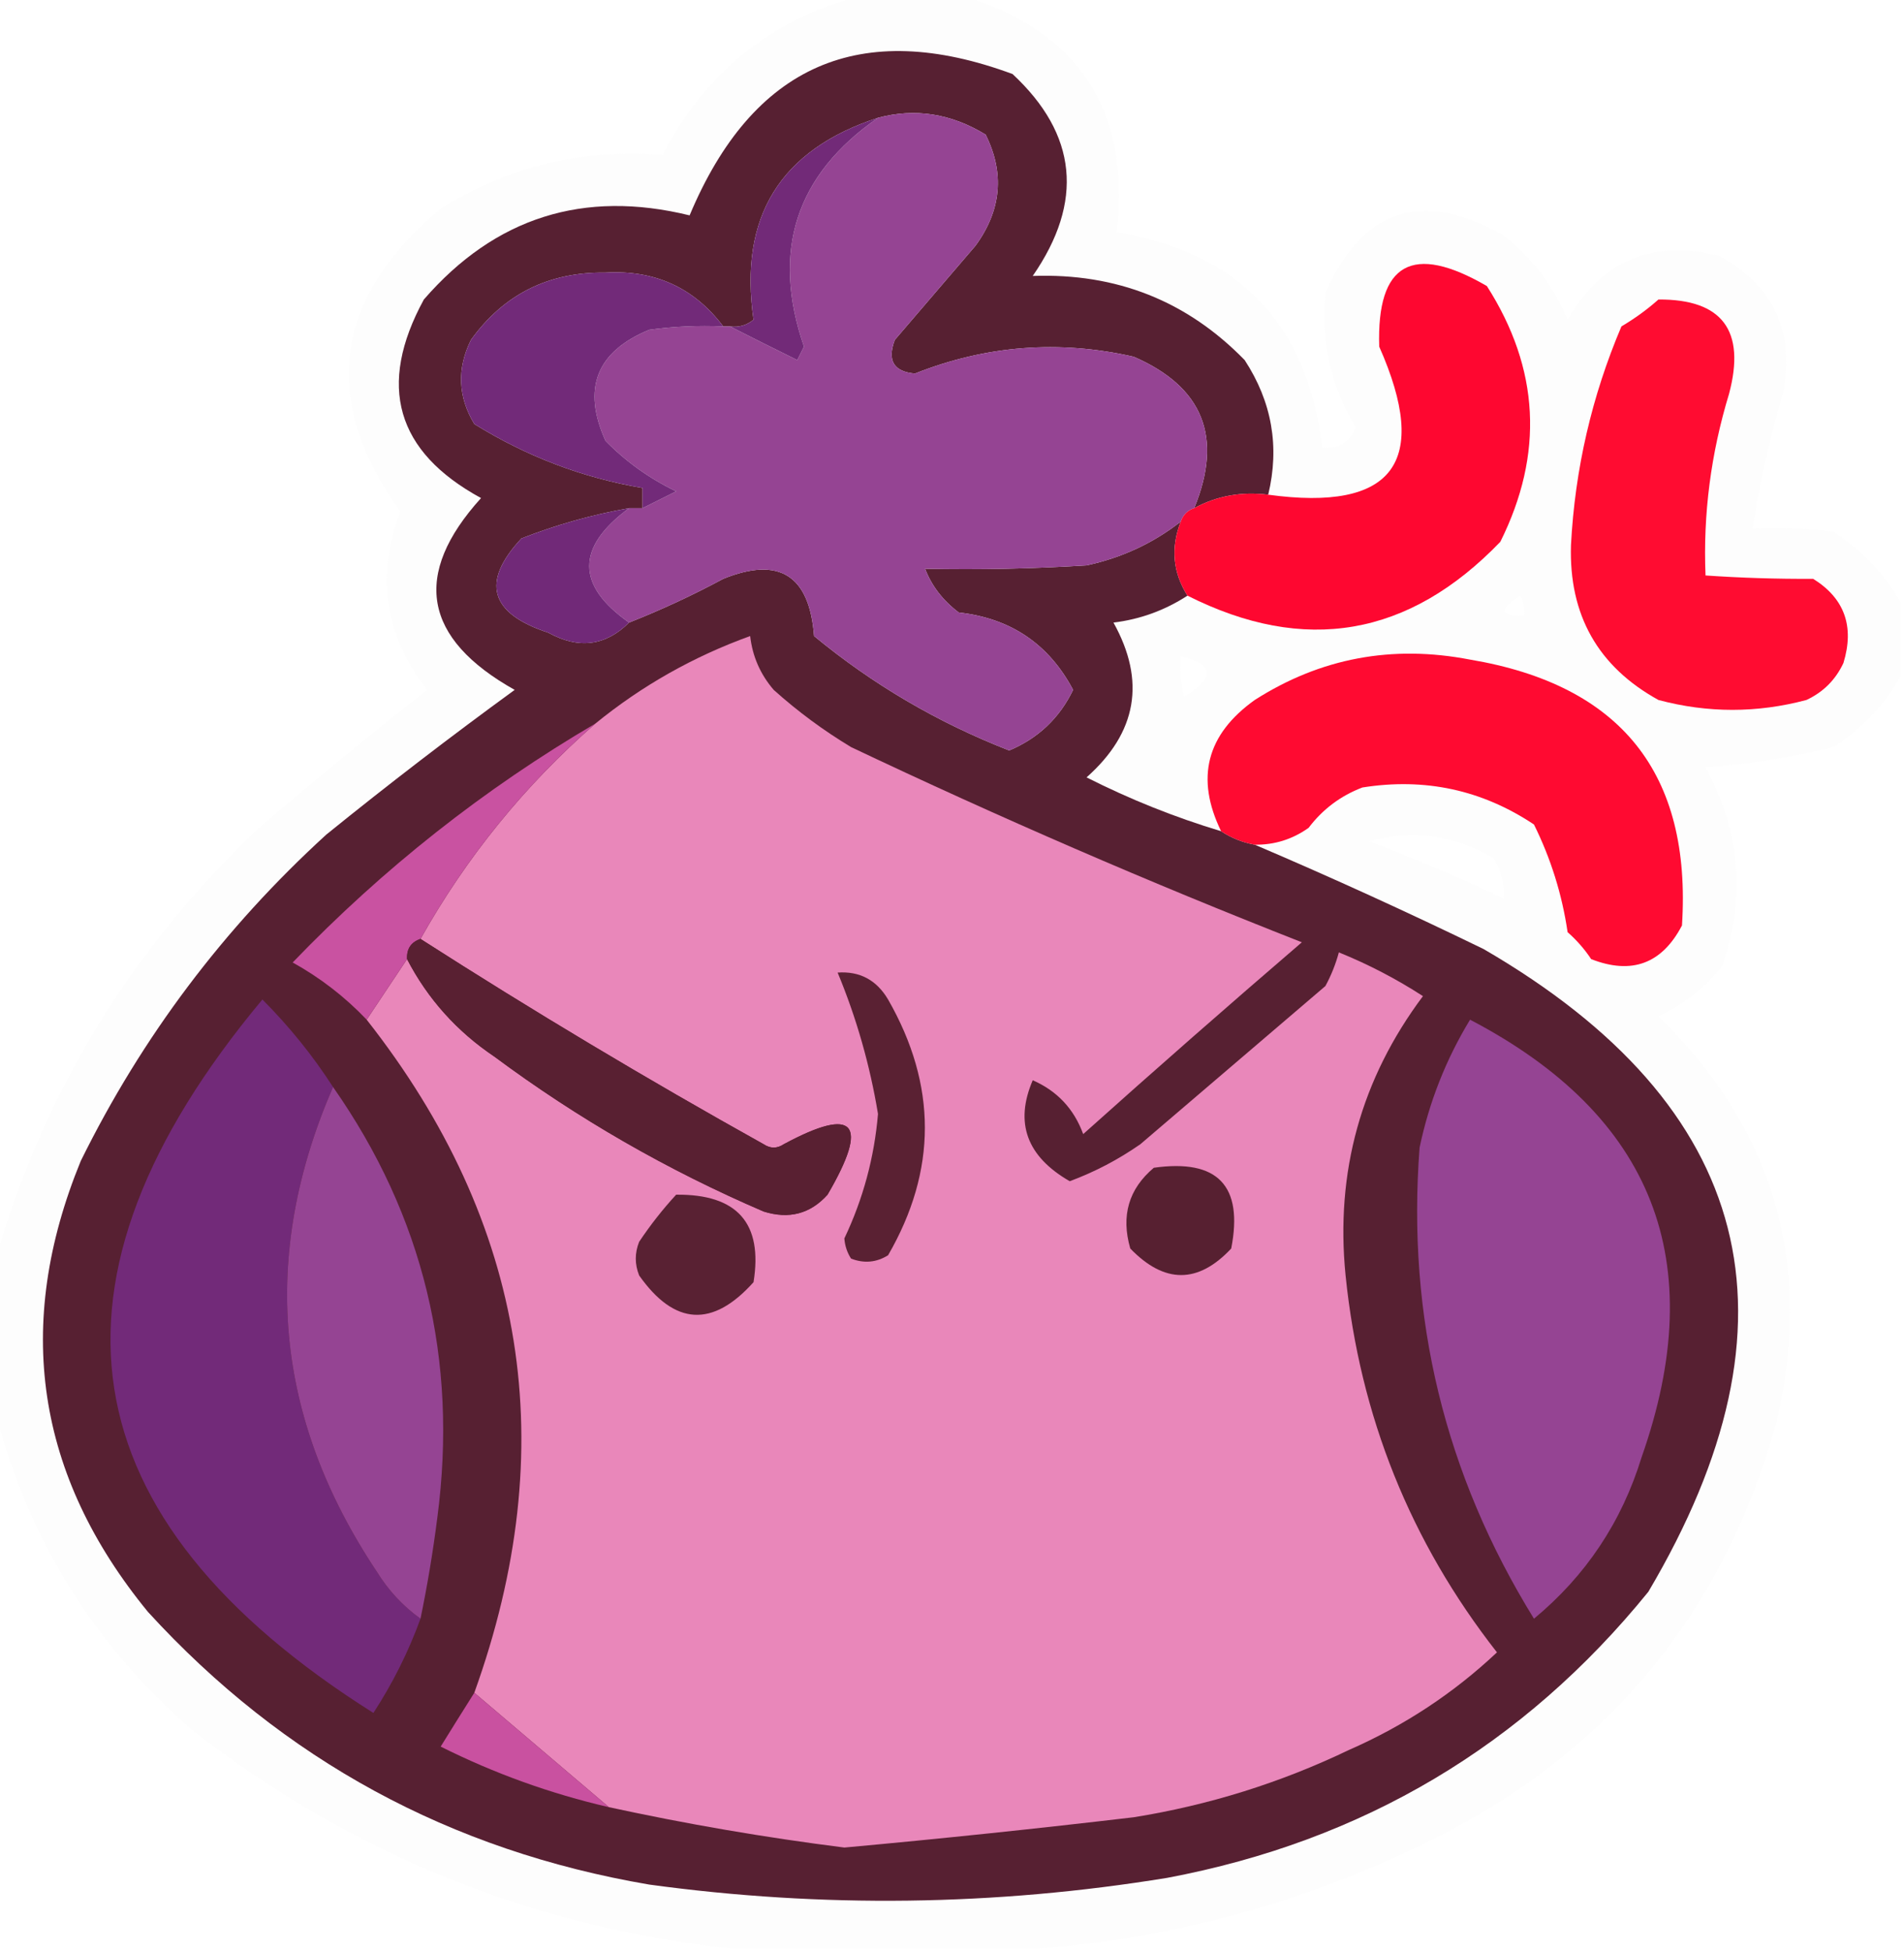 <?xml version="1.0" encoding="UTF-8"?>
<!DOCTYPE svg PUBLIC "-//W3C//DTD SVG 1.1//EN" "http://www.w3.org/Graphics/SVG/1.1/DTD/svg11.dtd">
<svg xmlns="http://www.w3.org/2000/svg" version="1.1" width="283px" height="290px" style="shape-rendering:geometricPrecision; text-rendering:geometricPrecision; image-rendering:optimizeQuality; fill-rule:evenodd; clip-rule:evenodd" xmlns:xlink="http://www.w3.org/1999/xlink">
<g><path style="opacity:0.874" fill="#fdfcfc" d="M 127.5,-0.5 C 132.833,-0.5 138.167,-0.5 143.5,-0.5C 160.529,4.863 168.029,16.53 166,34.5C 184.239,37.571 194.406,48.237 196.5,66.5C 198.912,66.756 200.579,65.756 201.5,63.5C 197.784,57.304 196.284,50.638 197,43.5C 202.586,30.942 211.419,28.109 223.5,35C 227.759,38.358 230.926,42.525 233,47.5C 238.076,38.715 245.576,35.548 255.5,38C 263.624,42.419 266.79,49.253 265,58.5C 263.052,65.076 261.552,71.742 260.5,78.5C 264.514,78.335 268.514,78.501 272.5,79C 276.74,81.738 280.074,85.238 282.5,89.5C 282.5,93.167 282.5,96.833 282.5,100.5C 280.074,104.762 276.74,108.262 272.5,111C 266.254,112.541 259.921,113.541 253.5,114C 258.669,123.518 259.503,133.351 256,143.5C 253.408,146.762 250.241,149.262 246.5,151C 263.74,167.784 269.574,187.951 264,211.5C 255.939,240.23 238.439,261.064 211.5,274C 193.36,282.782 174.36,287.949 154.5,289.5C 139.167,289.5 123.833,289.5 108.5,289.5C 78.779,286.204 52.112,275.37 28.5,257C 14.037,244.395 4.371,228.895 -0.5,210.5C -0.5,202.5 -0.5,194.5 -0.5,186.5C 6.728,161.894 19.728,140.727 38.5,123C 46.688,115.978 55.021,109.144 63.5,102.5C 57.203,94.485 55.87,85.651 59.5,76C 47.562,59.349 49.562,44.349 65.5,31C 75.608,24.723 86.608,22.057 98.5,23C 104.81,10.842 114.476,3.008 127.5,-0.5 Z M 226.5,91.5 C 222.867,91.557 222.7,90.557 226,88.5C 226.483,89.448 226.649,90.448 226.5,91.5 Z M 175.5,97.5 C 180.467,98.693 180.633,100.693 176,103.5C 175.505,101.527 175.338,99.527 175.5,97.5 Z M 223.5,133.5 C 216.97,130.403 210.304,127.57 203.5,125C 209.95,123.219 216.116,124.052 222,127.5C 223.128,129.345 223.628,131.345 223.5,133.5 Z"/></g>
<g><path style="opacity:1" fill="#572032" d="M 188.5,73.5 C 184.513,73.01 180.846,73.676 177.5,75.5C 181.828,64.974 178.828,57.474 168.5,53C 157.392,50.477 146.559,51.31 136,55.5C 132.836,55.233 131.836,53.567 133,50.5C 137,45.833 141,41.167 145,36.5C 148.849,31.224 149.349,25.724 146.5,20C 141.348,16.863 136.015,16.03 130.5,17.5C 115.954,22.247 109.788,32.247 112,47.5C 110.989,48.337 109.822,48.67 108.5,48.5C 108.167,48.5 107.833,48.5 107.5,48.5C 103.166,42.752 97.333,40.086 90,40.5C 81.54,40.396 74.874,43.73 70,50.5C 67.891,54.781 68.058,58.948 70.5,63C 78.295,67.832 86.629,70.999 95.5,72.5C 95.5,73.5 95.5,74.5 95.5,75.5C 94.833,75.5 94.167,75.5 93.5,75.5C 88.007,76.47 82.673,77.97 77.5,80C 71.457,86.483 72.79,91.149 81.5,94C 85.994,96.485 89.994,95.985 93.5,92.5C 98.26,90.621 102.927,88.454 107.5,86C 115.812,82.632 120.312,85.465 121,94.5C 129.713,101.693 139.379,107.36 150,111.5C 154.304,109.696 157.471,106.696 159.5,102.5C 155.893,95.691 150.226,91.858 142.5,91C 140.135,89.21 138.468,87.044 137.5,84.5C 145.507,84.666 153.507,84.5 161.5,84C 166.722,82.878 171.388,80.711 175.5,77.5C 173.984,81.385 174.318,85.052 176.5,88.5C 173.136,90.683 169.47,92.016 165.5,92.5C 170.331,101.18 168.998,108.846 161.5,115.5C 167.93,118.754 174.596,121.421 181.5,123.5C 183.011,124.502 184.678,125.169 186.5,125.5C 197.862,130.343 209.195,135.51 220.5,141C 260.709,164.329 268.876,196.163 245,236.5C 226.446,259.355 202.613,273.522 173.5,279C 147.88,283.18 122.213,283.513 96.5,280C 66.927,274.968 42.093,261.468 22,239.5C 5.345,219.198 2.011,196.865 12,172.5C 21.091,154.068 33.257,137.902 48.5,124C 57.653,116.591 66.986,109.424 76.5,102.5C 62.877,94.859 61.21,85.359 71.5,74C 58.859,67.121 56.026,57.288 63,44.5C 73.581,32.307 86.748,28.14 102.5,32C 111.885,9.637 127.885,2.637 150.5,11C 160.13,19.963 161.13,29.963 153.5,41C 165.953,40.557 176.453,44.724 185,53.5C 189.051,59.697 190.218,66.363 188.5,73.5 Z"/></g>
<g><path style="opacity:1" fill="#954493" d="M 177.5,75.5 C 176.5,75.833 175.833,76.5 175.5,77.5C 171.388,80.711 166.722,82.878 161.5,84C 153.507,84.5 145.507,84.666 137.5,84.5C 138.468,87.044 140.135,89.21 142.5,91C 150.226,91.858 155.893,95.691 159.5,102.5C 157.471,106.696 154.304,109.696 150,111.5C 139.379,107.36 129.713,101.693 121,94.5C 120.312,85.465 115.812,82.632 107.5,86C 102.927,88.454 98.26,90.621 93.5,92.5C 85.614,86.972 85.614,81.305 93.5,75.5C 94.167,75.5 94.833,75.5 95.5,75.5C 97.14,74.68 98.807,73.847 100.5,73C 96.56,71.114 93.06,68.614 90,65.5C 86.487,57.724 88.654,52.224 96.5,49C 100.152,48.501 103.818,48.335 107.5,48.5C 107.833,48.5 108.167,48.5 108.5,48.5C 111.765,50.154 115.098,51.82 118.5,53.5C 118.833,52.833 119.167,52.167 119.5,51.5C 114.608,37.307 118.274,25.974 130.5,17.5C 136.015,16.03 141.348,16.863 146.5,20C 149.349,25.724 148.849,31.224 145,36.5C 141,41.167 137,45.833 133,50.5C 131.836,53.567 132.836,55.233 136,55.5C 146.559,51.31 157.392,50.477 168.5,53C 178.828,57.474 181.828,64.974 177.5,75.5 Z"/></g>
<g><path style="opacity:1" fill="#722a78" d="M 130.5,17.5 C 118.274,25.974 114.608,37.307 119.5,51.5C 119.167,52.167 118.833,52.833 118.5,53.5C 115.098,51.82 111.765,50.154 108.5,48.5C 109.822,48.67 110.989,48.337 112,47.5C 109.788,32.247 115.954,22.247 130.5,17.5 Z"/></g>
<g><path style="opacity:1" fill="#fe0730" d="M 176.5,88.5 C 174.318,85.052 173.984,81.385 175.5,77.5C 175.833,76.5 176.5,75.833 177.5,75.5C 180.846,73.676 184.513,73.01 188.5,73.5C 207.125,76.039 212.625,68.706 205,51.5C 204.608,39.077 209.941,36.077 221,42.5C 228.84,54.774 229.507,67.441 223,80.5C 209.419,94.605 193.919,97.272 176.5,88.5 Z"/></g>
<g><path style="opacity:1" fill="#722a79" d="M 107.5,48.5 C 103.818,48.335 100.152,48.501 96.5,49C 88.654,52.224 86.487,57.724 90,65.5C 93.06,68.614 96.56,71.114 100.5,73C 98.807,73.847 97.14,74.68 95.5,75.5C 95.5,74.5 95.5,73.5 95.5,72.5C 86.629,70.999 78.295,67.832 70.5,63C 68.058,58.948 67.891,54.781 70,50.5C 74.874,43.73 81.54,40.396 90,40.5C 97.333,40.086 103.166,42.752 107.5,48.5 Z"/></g>
<g><path style="opacity:1" fill="#ff0c31" d="M 246.5,44.5 C 255.992,44.444 259.492,49.111 257,58.5C 254.292,67.393 253.126,76.393 253.5,85.5C 258.786,85.863 264.12,86.03 269.5,86C 274.155,88.897 275.655,93.063 274,98.5C 272.833,101 271,102.833 268.5,104C 261.153,105.957 253.819,105.957 246.5,104C 237.518,99.042 233.184,91.375 233.5,81C 234.091,69.707 236.591,58.874 241,48.5C 243.015,47.303 244.849,45.97 246.5,44.5 Z"/></g>
<g><path style="opacity:1" fill="#712978" d="M 93.5,75.5 C 85.614,81.305 85.614,86.972 93.5,92.5C 89.994,95.985 85.994,96.485 81.5,94C 72.79,91.149 71.457,86.483 77.5,80C 82.673,77.97 88.007,76.47 93.5,75.5 Z"/></g>
<g><path style="opacity:1" fill="#e987ba" d="M 90.5,268.5 C 83.858,262.863 77.192,257.196 70.5,251.5C 83.617,215.072 78.284,181.738 54.5,151.5C 56.5,148.5 58.5,145.5 60.5,142.5C 63.571,148.408 67.904,153.241 73.5,157C 85.886,166.197 99.219,173.864 113.5,180C 117.274,181.183 120.441,180.349 123,177.5C 129.248,166.809 127.081,164.309 116.5,170C 115.5,170.667 114.5,170.667 113.5,170C 96.114,160.314 79.114,150.147 62.5,139.5C 69.333,127.334 78,116.668 88.5,107.5C 95.391,101.885 103.058,97.552 111.5,94.5C 111.841,97.516 113.007,100.182 115,102.5C 118.566,105.699 122.4,108.533 126.5,111C 148.538,121.453 170.871,131.12 193.5,140C 182.573,149.382 171.74,158.882 161,168.5C 159.631,164.754 157.131,162.088 153.5,160.5C 150.782,166.832 152.615,171.832 159,175.5C 162.72,174.12 166.22,172.287 169.5,170C 178.667,162.167 187.833,154.333 197,146.5C 197.862,144.913 198.529,143.246 199,141.5C 203.371,143.269 207.538,145.436 211.5,148C 202.299,160.299 198.466,174.132 200,189.5C 202.126,210.391 209.626,229.057 222.5,245.5C 216.061,251.562 208.727,256.396 200.5,260C 190.33,264.877 179.663,268.21 168.5,270C 154.187,271.689 139.853,273.189 125.5,274.5C 113.724,273.011 102.058,271.011 90.5,268.5 Z"/></g>
<g><path style="opacity:1" fill="#ff0a31" d="M 186.5,125.5 C 184.678,125.169 183.011,124.502 181.5,123.5C 177.657,115.622 179.323,109.122 186.5,104C 196.263,97.765 206.929,95.765 218.5,98C 240.949,101.771 251.449,114.938 250,137.5C 247.025,143.192 242.525,144.858 236.5,142.5C 235.52,141.019 234.353,139.685 233,138.5C 232.178,132.897 230.511,127.564 228,122.5C 220.28,117.355 211.78,115.522 202.5,117C 199.268,118.23 196.601,120.23 194.5,123C 192.091,124.707 189.425,125.54 186.5,125.5 Z"/></g>
<g><path style="opacity:1" fill="#c952a1" d="M 88.5,107.5 C 78,116.668 69.333,127.334 62.5,139.5C 61.094,139.973 60.427,140.973 60.5,142.5C 58.5,145.5 56.5,148.5 54.5,151.5C 51.28,148.117 47.614,145.284 43.5,143C 56.958,129.023 71.957,117.19 88.5,107.5 Z"/></g>
<g><path style="opacity:1" fill="#592032" d="M 62.5,139.5 C 79.114,150.147 96.114,160.314 113.5,170C 114.5,170.667 115.5,170.667 116.5,170C 127.081,164.309 129.248,166.809 123,177.5C 120.441,180.349 117.274,181.183 113.5,180C 99.219,173.864 85.886,166.197 73.5,157C 67.904,153.241 63.571,148.408 60.5,142.5C 60.427,140.973 61.094,139.973 62.5,139.5 Z"/></g>
<g><path style="opacity:1" fill="#5a2133" d="M 124.5,144.5 C 127.785,144.269 130.285,145.603 132,148.5C 139.291,161.231 139.291,173.898 132,186.5C 130.274,187.576 128.441,187.743 126.5,187C 125.919,186.107 125.585,185.107 125.5,184C 128.282,178.151 129.949,171.985 130.5,165.5C 129.301,158.241 127.301,151.241 124.5,144.5 Z"/></g>
<g><path style="opacity:1" fill="#722a79" d="M 49.5,161.5 C 38.588,186.646 40.754,210.646 56,233.5C 57.719,236.288 59.885,238.621 62.5,240.5C 60.707,245.419 58.374,250.086 55.5,254.5C 9.644,225.604 4.144,190.271 39,148.5C 42.988,152.498 46.488,156.831 49.5,161.5 Z"/></g>
<g><path style="opacity:1" fill="#954493" d="M 218.5,151.5 C 245.751,165.746 254.251,187.413 244,216.5C 241.05,226.111 235.717,234.111 228,240.5C 214.742,219.049 209.075,195.715 211,170.5C 212.427,163.713 214.927,157.38 218.5,151.5 Z"/></g>
<g><path style="opacity:1" fill="#954493" d="M 49.5,161.5 C 62.934,180.673 68.101,202.006 65,225.5C 64.357,230.545 63.524,235.545 62.5,240.5C 59.885,238.621 57.719,236.288 56,233.5C 40.754,210.646 38.588,186.646 49.5,161.5 Z"/></g>
<g><path style="opacity:1" fill="#572031" d="M 171.5,173.5 C 180.994,172.159 184.827,176.159 183,185.5C 178.076,190.756 173.076,190.756 168,185.5C 166.593,180.643 167.76,176.643 171.5,173.5 Z"/></g>
<g><path style="opacity:1" fill="#592133" d="M 100.5,177.5 C 109.583,177.407 113.416,181.74 112,190.5C 105.922,197.285 100.255,196.952 95,189.5C 94.333,187.833 94.333,186.167 95,184.5C 96.666,182.004 98.5,179.671 100.5,177.5 Z"/></g>
<g><path style="opacity:1" fill="#c951a0" d="M 70.5,251.5 C 77.192,257.196 83.858,262.863 90.5,268.5C 81.811,266.492 73.477,263.492 65.5,259.5C 67.192,256.769 68.858,254.102 70.5,251.5 Z"/></g>
</svg>
